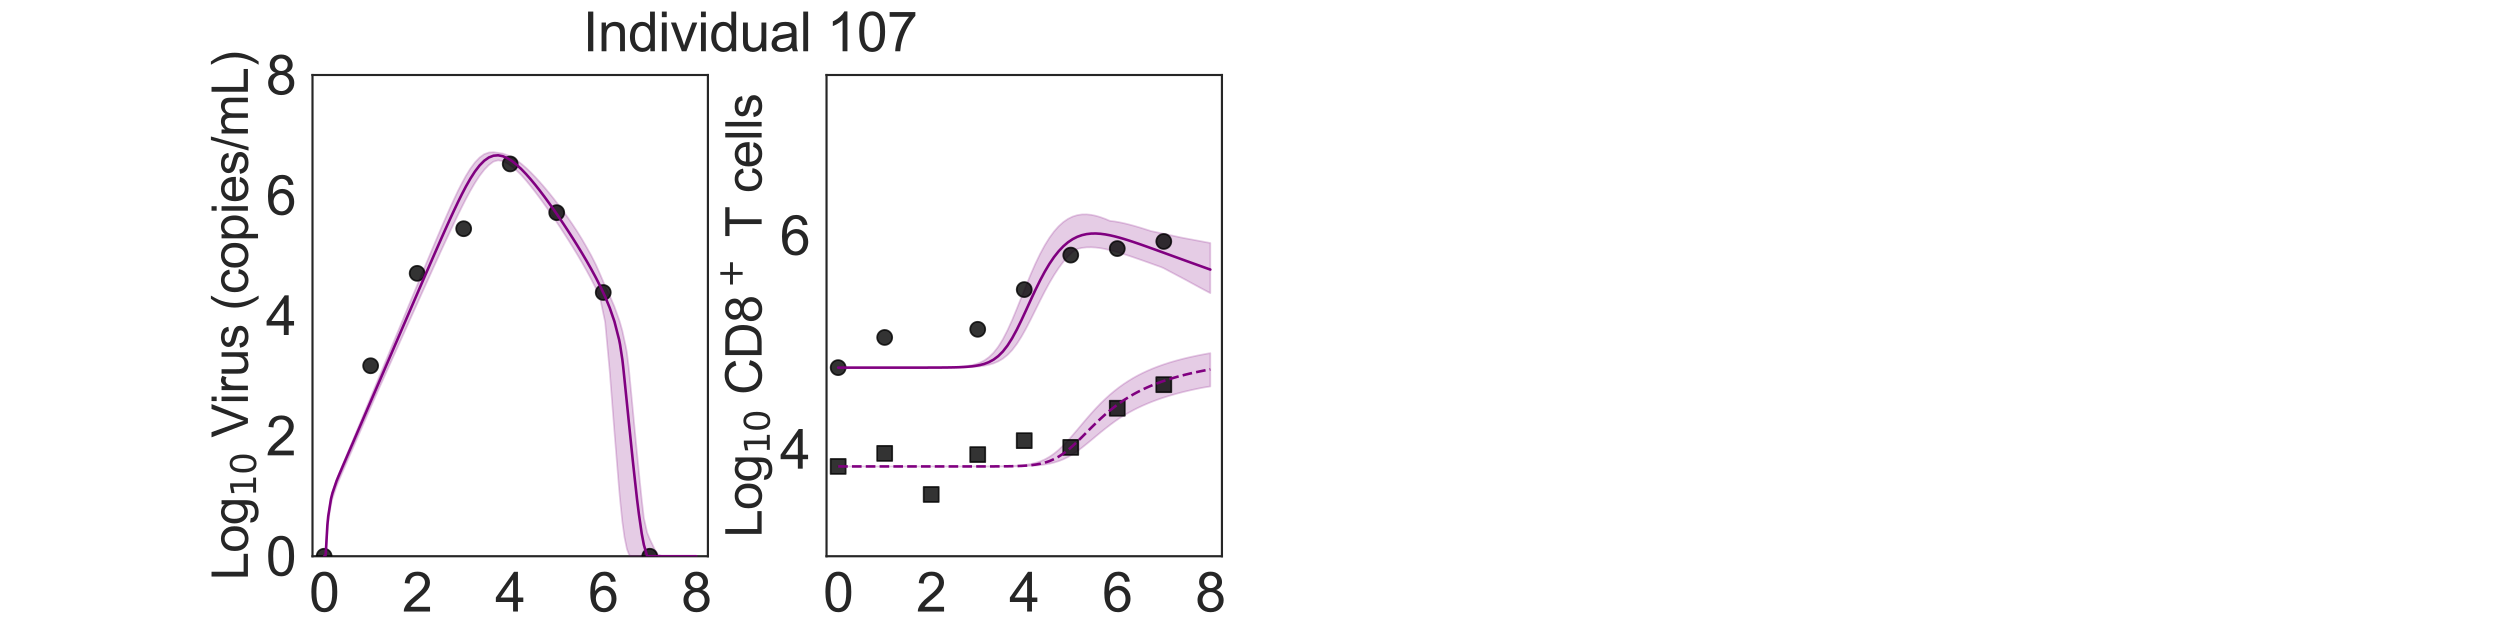 <?xml version="1.0" encoding="utf-8" standalone="no"?>
<!DOCTYPE svg PUBLIC "-//W3C//DTD SVG 1.1//EN"
  "http://www.w3.org/Graphics/SVG/1.1/DTD/svg11.dtd">
<svg xmlns:xlink="http://www.w3.org/1999/xlink" width="1440pt" height="360pt" viewBox="0 0 1440 360" xmlns="http://www.w3.org/2000/svg" version="1.1">
 <defs>
  <style type="text/css">*{stroke-linejoin: round; stroke-linecap: butt}</style>
 </defs>
 <g id="figure_1">
  <g id="patch_1">
   <path d="M 0 360 
L 1440 360 
L 1440 0 
L 0 0 
z
" style="fill: #ffffff"/>
  </g>
  <g id="axes_1">
   <g id="patch_2">
    <path d="M 180 320.4 
L 407.755 320.4 
L 407.755 43.2 
L 180 43.2 
z
" style="fill: #ffffff"/>
   </g>
   <g id="matplotlib.axis_1">
    <g id="xtick_1">
     <g id="text_1">
      <!-- 0 -->
      <g style="fill: #262626" transform="translate(178.024 352.232) scale(0.312 -0.312)">
       <defs>
        <path id="ArialMT-30" d="M 266 2259 
Q 266 3072 433 3567 
Q 600 4063 929 4331 
Q 1259 4600 1759 4600 
Q 2128 4600 2406 4451 
Q 2684 4303 2865 4023 
Q 3047 3744 3150 3342 
Q 3253 2941 3253 2259 
Q 3253 1453 3087 958 
Q 2922 463 2592 192 
Q 2263 -78 1759 -78 
Q 1097 -78 719 397 
Q 266 969 266 2259 
z
M 844 2259 
Q 844 1131 1108 757 
Q 1372 384 1759 384 
Q 2147 384 2411 759 
Q 2675 1134 2675 2259 
Q 2675 3391 2411 3762 
Q 2147 4134 1753 4134 
Q 1366 4134 1134 3806 
Q 844 3388 844 2259 
z
" transform="scale(0.016)"/>
       </defs>
       <use xlink:href="#ArialMT-30"/>
      </g>
     </g>
    </g>
    <g id="xtick_2">
     <g id="text_2">
      <!-- 2 -->
      <g style="fill: #262626" transform="translate(231.613 352.232) scale(0.312 -0.312)">
       <defs>
        <path id="ArialMT-32" d="M 3222 541 
L 3222 0 
L 194 0 
Q 188 203 259 391 
Q 375 700 629 1000 
Q 884 1300 1366 1694 
Q 2113 2306 2375 2664 
Q 2638 3022 2638 3341 
Q 2638 3675 2398 3904 
Q 2159 4134 1775 4134 
Q 1369 4134 1125 3890 
Q 881 3647 878 3216 
L 300 3275 
Q 359 3922 746 4261 
Q 1134 4600 1788 4600 
Q 2447 4600 2831 4234 
Q 3216 3869 3216 3328 
Q 3216 3053 3103 2787 
Q 2991 2522 2730 2228 
Q 2469 1934 1863 1422 
Q 1356 997 1212 845 
Q 1069 694 975 541 
L 3222 541 
z
" transform="scale(0.016)"/>
       </defs>
       <use xlink:href="#ArialMT-32"/>
      </g>
     </g>
    </g>
    <g id="xtick_3">
     <g id="text_3">
      <!-- 4 -->
      <g style="fill: #262626" transform="translate(285.202 352.232) scale(0.312 -0.312)">
       <defs>
        <path id="ArialMT-34" d="M 2069 0 
L 2069 1097 
L 81 1097 
L 81 1613 
L 2172 4581 
L 2631 4581 
L 2631 1613 
L 3250 1613 
L 3250 1097 
L 2631 1097 
L 2631 0 
L 2069 0 
z
M 2069 1613 
L 2069 3678 
L 634 1613 
L 2069 1613 
z
" transform="scale(0.016)"/>
       </defs>
       <use xlink:href="#ArialMT-34"/>
      </g>
     </g>
    </g>
    <g id="xtick_4">
     <g id="text_4">
      <!-- 6 -->
      <g style="fill: #262626" transform="translate(338.792 352.232) scale(0.312 -0.312)">
       <defs>
        <path id="ArialMT-36" d="M 3184 3459 
L 2625 3416 
Q 2550 3747 2413 3897 
Q 2184 4138 1850 4138 
Q 1581 4138 1378 3988 
Q 1113 3794 959 3422 
Q 806 3050 800 2363 
Q 1003 2672 1297 2822 
Q 1591 2972 1913 2972 
Q 2475 2972 2870 2558 
Q 3266 2144 3266 1488 
Q 3266 1056 3080 686 
Q 2894 316 2569 119 
Q 2244 -78 1831 -78 
Q 1128 -78 684 439 
Q 241 956 241 2144 
Q 241 3472 731 4075 
Q 1159 4600 1884 4600 
Q 2425 4600 2770 4297 
Q 3116 3994 3184 3459 
z
M 888 1484 
Q 888 1194 1011 928 
Q 1134 663 1356 523 
Q 1578 384 1822 384 
Q 2178 384 2434 671 
Q 2691 959 2691 1453 
Q 2691 1928 2437 2201 
Q 2184 2475 1800 2475 
Q 1419 2475 1153 2201 
Q 888 1928 888 1484 
z
" transform="scale(0.016)"/>
       </defs>
       <use xlink:href="#ArialMT-36"/>
      </g>
     </g>
    </g>
    <g id="xtick_5">
     <g id="text_5">
      <!-- 8 -->
      <g style="fill: #262626" transform="translate(392.381 352.232) scale(0.312 -0.312)">
       <defs>
        <path id="ArialMT-38" d="M 1131 2484 
Q 781 2613 612 2850 
Q 444 3088 444 3419 
Q 444 3919 803 4259 
Q 1163 4600 1759 4600 
Q 2359 4600 2725 4251 
Q 3091 3903 3091 3403 
Q 3091 3084 2923 2848 
Q 2756 2613 2416 2484 
Q 2838 2347 3058 2040 
Q 3278 1734 3278 1309 
Q 3278 722 2862 322 
Q 2447 -78 1769 -78 
Q 1091 -78 675 323 
Q 259 725 259 1325 
Q 259 1772 486 2073 
Q 713 2375 1131 2484 
z
M 1019 3438 
Q 1019 3113 1228 2906 
Q 1438 2700 1772 2700 
Q 2097 2700 2305 2904 
Q 2513 3109 2513 3406 
Q 2513 3716 2298 3927 
Q 2084 4138 1766 4138 
Q 1444 4138 1231 3931 
Q 1019 3725 1019 3438 
z
M 838 1322 
Q 838 1081 952 856 
Q 1066 631 1291 507 
Q 1516 384 1775 384 
Q 2178 384 2440 643 
Q 2703 903 2703 1303 
Q 2703 1709 2433 1975 
Q 2163 2241 1756 2241 
Q 1359 2241 1098 1978 
Q 838 1716 838 1322 
z
" transform="scale(0.016)"/>
       </defs>
       <use xlink:href="#ArialMT-38"/>
      </g>
     </g>
    </g>
    <g id="text_6">
     <!-- Time (d) -->
     <g style="fill: #262626" transform="translate(241.191 383.253) scale(0.286 -0.286)">
      <defs>
       <path id="ArialMT-54" d="M 1659 0 
L 1659 4041 
L 150 4041 
L 150 4581 
L 3781 4581 
L 3781 4041 
L 2266 4041 
L 2266 0 
L 1659 0 
z
" transform="scale(0.016)"/>
       <path id="ArialMT-69" d="M 425 3934 
L 425 4581 
L 988 4581 
L 988 3934 
L 425 3934 
z
M 425 0 
L 425 3319 
L 988 3319 
L 988 0 
L 425 0 
z
" transform="scale(0.016)"/>
       <path id="ArialMT-6d" d="M 422 0 
L 422 3319 
L 925 3319 
L 925 2853 
Q 1081 3097 1340 3245 
Q 1600 3394 1931 3394 
Q 2300 3394 2536 3241 
Q 2772 3088 2869 2813 
Q 3263 3394 3894 3394 
Q 4388 3394 4653 3120 
Q 4919 2847 4919 2278 
L 4919 0 
L 4359 0 
L 4359 2091 
Q 4359 2428 4304 2576 
Q 4250 2725 4106 2815 
Q 3963 2906 3769 2906 
Q 3419 2906 3187 2673 
Q 2956 2441 2956 1928 
L 2956 0 
L 2394 0 
L 2394 2156 
Q 2394 2531 2256 2718 
Q 2119 2906 1806 2906 
Q 1569 2906 1367 2781 
Q 1166 2656 1075 2415 
Q 984 2175 984 1722 
L 984 0 
L 422 0 
z
" transform="scale(0.016)"/>
       <path id="ArialMT-65" d="M 2694 1069 
L 3275 997 
Q 3138 488 2766 206 
Q 2394 -75 1816 -75 
Q 1088 -75 661 373 
Q 234 822 234 1631 
Q 234 2469 665 2931 
Q 1097 3394 1784 3394 
Q 2450 3394 2872 2941 
Q 3294 2488 3294 1666 
Q 3294 1616 3291 1516 
L 816 1516 
Q 847 969 1125 678 
Q 1403 388 1819 388 
Q 2128 388 2347 550 
Q 2566 713 2694 1069 
z
M 847 1978 
L 2700 1978 
Q 2663 2397 2488 2606 
Q 2219 2931 1791 2931 
Q 1403 2931 1139 2672 
Q 875 2413 847 1978 
z
" transform="scale(0.016)"/>
       <path id="ArialMT-20" transform="scale(0.016)"/>
       <path id="ArialMT-28" d="M 1497 -1347 
Q 1031 -759 709 28 
Q 388 816 388 1659 
Q 388 2403 628 3084 
Q 909 3875 1497 4659 
L 1900 4659 
Q 1522 4009 1400 3731 
Q 1209 3300 1100 2831 
Q 966 2247 966 1656 
Q 966 153 1900 -1347 
L 1497 -1347 
z
" transform="scale(0.016)"/>
       <path id="ArialMT-64" d="M 2575 0 
L 2575 419 
Q 2259 -75 1647 -75 
Q 1250 -75 917 144 
Q 584 363 401 755 
Q 219 1147 219 1656 
Q 219 2153 384 2558 
Q 550 2963 881 3178 
Q 1213 3394 1622 3394 
Q 1922 3394 2156 3267 
Q 2391 3141 2538 2938 
L 2538 4581 
L 3097 4581 
L 3097 0 
L 2575 0 
z
M 797 1656 
Q 797 1019 1065 703 
Q 1334 388 1700 388 
Q 2069 388 2326 689 
Q 2584 991 2584 1609 
Q 2584 2291 2321 2609 
Q 2059 2928 1675 2928 
Q 1300 2928 1048 2622 
Q 797 2316 797 1656 
z
" transform="scale(0.016)"/>
       <path id="ArialMT-29" d="M 791 -1347 
L 388 -1347 
Q 1322 153 1322 1656 
Q 1322 2244 1188 2822 
Q 1081 3291 891 3722 
Q 769 4003 388 4659 
L 791 4659 
Q 1378 3875 1659 3084 
Q 1900 2403 1900 1659 
Q 1900 816 1576 28 
Q 1253 -759 791 -1347 
z
" transform="scale(0.016)"/>
      </defs>
      <use xlink:href="#ArialMT-54"/>
      <use xlink:href="#ArialMT-69" transform="translate(57.334 0)"/>
      <use xlink:href="#ArialMT-6d" transform="translate(79.551 0)"/>
      <use xlink:href="#ArialMT-65" transform="translate(162.852 0)"/>
      <use xlink:href="#ArialMT-20" transform="translate(218.467 0)"/>
      <use xlink:href="#ArialMT-28" transform="translate(246.25 0)"/>
      <use xlink:href="#ArialMT-64" transform="translate(279.551 0)"/>
      <use xlink:href="#ArialMT-29" transform="translate(335.166 0)"/>
     </g>
    </g>
   </g>
   <g id="matplotlib.axis_2">
    <g id="ytick_1">
     <g id="text_7">
      <!-- 0 -->
      <g style="fill: #262626" transform="translate(153.15 331.566) scale(0.312 -0.312)">
       <use xlink:href="#ArialMT-30"/>
      </g>
     </g>
    </g>
    <g id="ytick_2">
     <g id="text_8">
      <!-- 2 -->
      <g style="fill: #262626" transform="translate(153.15 262.266) scale(0.312 -0.312)">
       <use xlink:href="#ArialMT-32"/>
      </g>
     </g>
    </g>
    <g id="ytick_3">
     <g id="text_9">
      <!-- 4 -->
      <g style="fill: #262626" transform="translate(153.15 192.966) scale(0.312 -0.312)">
       <use xlink:href="#ArialMT-34"/>
      </g>
     </g>
    </g>
    <g id="ytick_4">
     <g id="text_10">
      <!-- 6 -->
      <g style="fill: #262626" transform="translate(153.15 123.666) scale(0.312 -0.312)">
       <use xlink:href="#ArialMT-36"/>
      </g>
     </g>
    </g>
    <g id="ytick_5">
     <g id="text_11">
      <!-- 8 -->
      <g style="fill: #262626" transform="translate(153.15 54.366) scale(0.312 -0.312)">
       <use xlink:href="#ArialMT-38"/>
      </g>
     </g>
    </g>
    <g id="text_12">
     <!-- Log$_{10}$ Virus (copies/mL) -->
     <g style="fill: #262626" transform="translate(142.858 334.238) rotate(-90) scale(0.286 -0.286)">
      <defs>
       <path id="ArialMT-4c" d="M 469 0 
L 469 4581 
L 1075 4581 
L 1075 541 
L 3331 541 
L 3331 0 
L 469 0 
z
" transform="scale(0.016)"/>
       <path id="ArialMT-6f" d="M 213 1659 
Q 213 2581 725 3025 
Q 1153 3394 1769 3394 
Q 2453 3394 2887 2945 
Q 3322 2497 3322 1706 
Q 3322 1066 3130 698 
Q 2938 331 2570 128 
Q 2203 -75 1769 -75 
Q 1072 -75 642 372 
Q 213 819 213 1659 
z
M 791 1659 
Q 791 1022 1069 705 
Q 1347 388 1769 388 
Q 2188 388 2466 706 
Q 2744 1025 2744 1678 
Q 2744 2294 2464 2611 
Q 2184 2928 1769 2928 
Q 1347 2928 1069 2612 
Q 791 2297 791 1659 
z
" transform="scale(0.016)"/>
       <path id="ArialMT-67" d="M 319 -275 
L 866 -356 
Q 900 -609 1056 -725 
Q 1266 -881 1628 -881 
Q 2019 -881 2231 -725 
Q 2444 -569 2519 -288 
Q 2563 -116 2559 434 
Q 2191 0 1641 0 
Q 956 0 581 494 
Q 206 988 206 1678 
Q 206 2153 378 2554 
Q 550 2956 876 3175 
Q 1203 3394 1644 3394 
Q 2231 3394 2613 2919 
L 2613 3319 
L 3131 3319 
L 3131 450 
Q 3131 -325 2973 -648 
Q 2816 -972 2473 -1159 
Q 2131 -1347 1631 -1347 
Q 1038 -1347 672 -1080 
Q 306 -813 319 -275 
z
M 784 1719 
Q 784 1066 1043 766 
Q 1303 466 1694 466 
Q 2081 466 2343 764 
Q 2606 1063 2606 1700 
Q 2606 2309 2336 2618 
Q 2066 2928 1684 2928 
Q 1309 2928 1046 2623 
Q 784 2319 784 1719 
z
" transform="scale(0.016)"/>
       <path id="DejaVuSans-31" d="M 794 531 
L 1825 531 
L 1825 4091 
L 703 3866 
L 703 4441 
L 1819 4666 
L 2450 4666 
L 2450 531 
L 3481 531 
L 3481 0 
L 794 0 
L 794 531 
z
" transform="scale(0.016)"/>
       <path id="DejaVuSans-30" d="M 2034 4250 
Q 1547 4250 1301 3770 
Q 1056 3291 1056 2328 
Q 1056 1369 1301 889 
Q 1547 409 2034 409 
Q 2525 409 2770 889 
Q 3016 1369 3016 2328 
Q 3016 3291 2770 3770 
Q 2525 4250 2034 4250 
z
M 2034 4750 
Q 2819 4750 3233 4129 
Q 3647 3509 3647 2328 
Q 3647 1150 3233 529 
Q 2819 -91 2034 -91 
Q 1250 -91 836 529 
Q 422 1150 422 2328 
Q 422 3509 836 4129 
Q 1250 4750 2034 4750 
z
" transform="scale(0.016)"/>
       <path id="ArialMT-56" d="M 1803 0 
L 28 4581 
L 684 4581 
L 1875 1253 
Q 2019 853 2116 503 
Q 2222 878 2363 1253 
L 3600 4581 
L 4219 4581 
L 2425 0 
L 1803 0 
z
" transform="scale(0.016)"/>
       <path id="ArialMT-72" d="M 416 0 
L 416 3319 
L 922 3319 
L 922 2816 
Q 1116 3169 1280 3281 
Q 1444 3394 1641 3394 
Q 1925 3394 2219 3213 
L 2025 2691 
Q 1819 2813 1613 2813 
Q 1428 2813 1281 2702 
Q 1134 2591 1072 2394 
Q 978 2094 978 1738 
L 978 0 
L 416 0 
z
" transform="scale(0.016)"/>
       <path id="ArialMT-75" d="M 2597 0 
L 2597 488 
Q 2209 -75 1544 -75 
Q 1250 -75 995 37 
Q 741 150 617 320 
Q 494 491 444 738 
Q 409 903 409 1263 
L 409 3319 
L 972 3319 
L 972 1478 
Q 972 1038 1006 884 
Q 1059 663 1231 536 
Q 1403 409 1656 409 
Q 1909 409 2131 539 
Q 2353 669 2445 892 
Q 2538 1116 2538 1541 
L 2538 3319 
L 3100 3319 
L 3100 0 
L 2597 0 
z
" transform="scale(0.016)"/>
       <path id="ArialMT-73" d="M 197 991 
L 753 1078 
Q 800 744 1014 566 
Q 1228 388 1613 388 
Q 2000 388 2187 545 
Q 2375 703 2375 916 
Q 2375 1106 2209 1216 
Q 2094 1291 1634 1406 
Q 1016 1563 777 1677 
Q 538 1791 414 1992 
Q 291 2194 291 2438 
Q 291 2659 392 2848 
Q 494 3038 669 3163 
Q 800 3259 1026 3326 
Q 1253 3394 1513 3394 
Q 1903 3394 2198 3281 
Q 2494 3169 2634 2976 
Q 2775 2784 2828 2463 
L 2278 2388 
Q 2241 2644 2061 2787 
Q 1881 2931 1553 2931 
Q 1166 2931 1000 2803 
Q 834 2675 834 2503 
Q 834 2394 903 2306 
Q 972 2216 1119 2156 
Q 1203 2125 1616 2013 
Q 2213 1853 2448 1751 
Q 2684 1650 2818 1456 
Q 2953 1263 2953 975 
Q 2953 694 2789 445 
Q 2625 197 2315 61 
Q 2006 -75 1616 -75 
Q 969 -75 630 194 
Q 291 463 197 991 
z
" transform="scale(0.016)"/>
       <path id="ArialMT-63" d="M 2588 1216 
L 3141 1144 
Q 3050 572 2676 248 
Q 2303 -75 1759 -75 
Q 1078 -75 664 370 
Q 250 816 250 1647 
Q 250 2184 428 2587 
Q 606 2991 970 3192 
Q 1334 3394 1763 3394 
Q 2303 3394 2647 3120 
Q 2991 2847 3088 2344 
L 2541 2259 
Q 2463 2594 2264 2762 
Q 2066 2931 1784 2931 
Q 1359 2931 1093 2626 
Q 828 2322 828 1663 
Q 828 994 1084 691 
Q 1341 388 1753 388 
Q 2084 388 2306 591 
Q 2528 794 2588 1216 
z
" transform="scale(0.016)"/>
       <path id="ArialMT-70" d="M 422 -1272 
L 422 3319 
L 934 3319 
L 934 2888 
Q 1116 3141 1344 3267 
Q 1572 3394 1897 3394 
Q 2322 3394 2647 3175 
Q 2972 2956 3137 2557 
Q 3303 2159 3303 1684 
Q 3303 1175 3120 767 
Q 2938 359 2589 142 
Q 2241 -75 1856 -75 
Q 1575 -75 1351 44 
Q 1128 163 984 344 
L 984 -1272 
L 422 -1272 
z
M 931 1641 
Q 931 1000 1190 694 
Q 1450 388 1819 388 
Q 2194 388 2461 705 
Q 2728 1022 2728 1688 
Q 2728 2322 2467 2637 
Q 2206 2953 1844 2953 
Q 1484 2953 1207 2617 
Q 931 2281 931 1641 
z
" transform="scale(0.016)"/>
       <path id="ArialMT-2f" d="M 0 -78 
L 1328 4659 
L 1778 4659 
L 453 -78 
L 0 -78 
z
" transform="scale(0.016)"/>
      </defs>
      <use xlink:href="#ArialMT-4c" transform="translate(0 0.203)"/>
      <use xlink:href="#ArialMT-6f" transform="translate(55.615 0.203)"/>
      <use xlink:href="#ArialMT-67" transform="translate(111.23 0.203)"/>
      <use xlink:href="#DejaVuSans-31" transform="translate(167.803 -16.203) scale(0.7)"/>
      <use xlink:href="#DejaVuSans-30" transform="translate(212.339 -16.203) scale(0.7)"/>
      <use xlink:href="#ArialMT-20" transform="translate(259.609 0.203)"/>
      <use xlink:href="#ArialMT-56" transform="translate(287.393 0.203)"/>
      <use xlink:href="#ArialMT-69" transform="translate(354.092 0.203)"/>
      <use xlink:href="#ArialMT-72" transform="translate(376.309 0.203)"/>
      <use xlink:href="#ArialMT-75" transform="translate(409.609 0.203)"/>
      <use xlink:href="#ArialMT-73" transform="translate(465.225 0.203)"/>
      <use xlink:href="#ArialMT-20" transform="translate(515.225 0.203)"/>
      <use xlink:href="#ArialMT-28" transform="translate(543.008 0.203)"/>
      <use xlink:href="#ArialMT-63" transform="translate(576.309 0.203)"/>
      <use xlink:href="#ArialMT-6f" transform="translate(626.309 0.203)"/>
      <use xlink:href="#ArialMT-70" transform="translate(681.924 0.203)"/>
      <use xlink:href="#ArialMT-69" transform="translate(737.539 0.203)"/>
      <use xlink:href="#ArialMT-65" transform="translate(759.756 0.203)"/>
      <use xlink:href="#ArialMT-73" transform="translate(815.371 0.203)"/>
      <use xlink:href="#ArialMT-2f" transform="translate(865.371 0.203)"/>
      <use xlink:href="#ArialMT-6d" transform="translate(893.154 0.203)"/>
      <use xlink:href="#ArialMT-4c" transform="translate(976.455 0.203)"/>
      <use xlink:href="#ArialMT-29" transform="translate(1032.07 0.203)"/>
     </g>
    </g>
   </g>
   <g id="patch_3">
    <path d="M 180 320.4 
L 180 43.2 
" style="fill: none; stroke: #262626; stroke-width: 1.25; stroke-linejoin: miter; stroke-linecap: square"/>
   </g>
   <g id="patch_4">
    <path d="M 407.755 320.4 
L 407.755 43.2 
" style="fill: none; stroke: #262626; stroke-width: 1.25; stroke-linejoin: miter; stroke-linecap: square"/>
   </g>
   <g id="patch_5">
    <path d="M 180 320.4 
L 407.755 320.4 
" style="fill: none; stroke: #262626; stroke-width: 1.25; stroke-linejoin: miter; stroke-linecap: square"/>
   </g>
   <g id="patch_6">
    <path d="M 180 43.2 
L 407.755 43.2 
" style="fill: none; stroke: #262626; stroke-width: 1.25; stroke-linejoin: miter; stroke-linecap: square"/>
   </g>
   <g id="FillBetweenPolyCollection_1">
    <defs>
     <path id="mf3e32343ab" d="M 186.699 -39.6 
L 186.699 -39.6 
L 186.699 -39.6 
L 186.702 -39.6 
L 186.734 -39.6 
L 186.909 -39.6 
L 187.018 -39.6 
L 187.443 -39.6 
L 187.695 -39.601 
L 188.564 -54.209 
L 189.064 -59.471 
L 190.657 -69.366 
L 191.464 -72.69 
L 193.883 -79.952 
L 194.966 -82.631 
L 197.645 -88.889 
L 198.921 -91.816 
L 201.601 -97.98 
L 203.003 -101.192 
L 205.683 -107.357 
L 207.154 -110.729 
L 209.833 -116.894 
L 211.384 -120.449 
L 214.064 -126.613 
L 215.698 -130.36 
L 218.377 -136.374 
L 220.077 -140.148 
L 222.756 -146.11 
L 224.507 -150.001 
L 227.187 -155.962 
L 228.98 -159.946 
L 231.66 -165.905 
L 233.488 -169.966 
L 236.168 -175.921 
L 238.025 -180.045 
L 240.704 -185.993 
L 242.587 -190.169 
L 245.267 -196.103 
L 247.175 -200.324 
L 249.855 -206.233 
L 251.794 -210.499 
L 254.473 -216.358 
L 256.458 -220.679 
L 259.138 -226.441 
L 261.205 -230.826 
L 263.885 -236.402 
L 266.082 -240.848 
L 268.379 -245.344 
L 270.915 -250.051 
L 273.538 -254.549 
L 276.217 -258.647 
L 278.897 -262.136 
L 281.576 -264.915 
L 284.256 -266.917 
L 286.935 -267.645 
L 289.615 -267.198 
L 292.294 -265.812 
L 294.974 -263.938 
L 297.653 -261.667 
L 300.332 -259.072 
L 303.012 -256.022 
L 305.691 -252.756 
L 308.371 -249.322 
L 311.05 -245.748 
L 313.73 -242.052 
L 316.409 -238.248 
L 319.089 -234.347 
L 321.768 -230.354 
L 324.448 -226.269 
L 327.127 -222.089 
L 329.807 -217.807 
L 332.486 -213.406 
L 335.166 -208.865 
L 337.845 -204.148 
L 340.525 -199.201 
L 343.204 -193.941 
L 345.883 -187.201 
L 348.563 -174.494 
L 351.242 -145.65 
L 353.922 -111.159 
L 356.601 -78.402 
L 357.137 -72.439 
L 358.477 -59.451 
L 358.927 -56.196 
L 359.047 -55.328 
L 359.212 -54.14 
L 359.303 -53.481 
L 359.505 -52.02 
L 359.707 -50.559 
L 360.506 -46.695 
L 361.118 -43.751 
L 362.265 -40.766 
L 363.07 -39.6 
L 364.448 -39.6 
L 365.4 -39.6 
L 366.915 -39.6 
L 367.99 -39.6 
L 369.629 -39.6 
L 370.858 -39.6 
L 372.767 -39.6 
L 374.314 -39.6 
L 376.892 -39.6 
L 378.924 -39.6 
L 381.603 -39.6 
L 384.283 -39.6 
L 386.962 -39.6 
L 389.642 -39.6 
L 392.321 -39.6 
L 395.001 -39.6 
L 397.68 -39.6 
L 400.36 -39.6 
L 401.056 -39.6 
L 401.056 -39.6 
L 401.056 -39.6 
L 400.36 -39.6 
L 397.68 -39.6 
L 395.001 -39.6 
L 392.321 -39.6 
L 389.642 -39.6 
L 386.962 -39.6 
L 384.283 -39.6 
L 381.603 -39.6 
L 378.924 -40.61 
L 376.892 -44.037 
L 374.314 -49.416 
L 372.767 -53.188 
L 370.858 -61.691 
L 369.629 -72.305 
L 367.99 -88.11 
L 366.915 -98.996 
L 365.4 -114.694 
L 364.448 -124.615 
L 363.07 -138.984 
L 362.265 -147.298 
L 361.118 -156.704 
L 360.506 -160.165 
L 359.707 -163.825 
L 359.505 -164.75 
L 359.303 -165.675 
L 359.212 -166.093 
L 359.047 -166.845 
L 358.927 -167.396 
L 358.477 -169.457 
L 357.137 -174.195 
L 356.601 -175.874 
L 353.922 -183.359 
L 351.242 -189.632 
L 348.563 -195.21 
L 345.883 -201.532 
L 343.204 -207.605 
L 340.525 -212.898 
L 337.845 -217.702 
L 335.166 -222.323 
L 332.486 -226.63 
L 329.807 -230.701 
L 327.127 -234.586 
L 324.448 -238.315 
L 321.768 -241.908 
L 319.089 -245.378 
L 316.409 -248.727 
L 313.73 -251.952 
L 311.05 -255.044 
L 308.371 -257.987 
L 305.691 -260.758 
L 303.012 -263.323 
L 300.332 -265.64 
L 297.653 -267.653 
L 294.974 -269.326 
L 292.294 -270.633 
L 289.615 -271.562 
L 286.935 -271.971 
L 284.256 -272.353 
L 281.576 -272.151 
L 278.897 -271.195 
L 276.217 -269.246 
L 273.538 -266.439 
L 270.915 -262.85 
L 268.379 -258.781 
L 266.082 -254.574 
L 263.885 -250.263 
L 261.205 -244.61 
L 259.138 -240.093 
L 256.458 -234.027 
L 254.473 -229.457 
L 251.794 -223.185 
L 249.855 -218.609 
L 247.175 -212.235 
L 245.267 -207.678 
L 242.587 -201.254 
L 240.704 -196.734 
L 238.025 -190.285 
L 236.168 -185.815 
L 233.488 -179.354 
L 231.66 -174.95 
L 228.98 -168.481 
L 227.187 -164.16 
L 224.507 -157.688 
L 222.756 -153.468 
L 220.077 -146.993 
L 218.377 -142.899 
L 215.698 -136.423 
L 214.064 -132.487 
L 211.384 -126.01 
L 209.833 -122.277 
L 207.154 -115.798 
L 205.683 -112.258 
L 203.003 -105.779 
L 201.601 -102.407 
L 198.921 -95.933 
L 197.645 -92.866 
L 194.966 -86.311 
L 193.883 -83.55 
L 191.464 -76.204 
L 190.657 -72.89 
L 189.064 -62.903 
L 188.564 -57.652 
L 187.695 -42.406 
L 187.443 -39.91 
L 187.018 -39.6 
L 186.909 -39.6 
L 186.734 -39.6 
L 186.702 -39.6 
L 186.699 -39.6 
L 186.699 -39.6 
z
" style="stroke: #800080; stroke-opacity: 0.2"/>
    </defs>
    <g clip-path="url(#pdafac22e0f)">
     <use xlink:href="#mf3e32343ab" x="0" y="360" style="fill: #800080; fill-opacity: 0.2; stroke: #800080; stroke-opacity: 0.2"/>
    </g>
   </g>
   <g id="PathCollection_1">
    <defs>
     <path id="m64ef74c3bb" d="M 0 4.33 
C 1.148 4.33 2.25 3.874 3.062 3.062 
C 3.874 2.25 4.33 1.148 4.33 0 
C 4.33 -1.148 3.874 -2.25 3.062 -3.062 
C 2.25 -3.874 1.148 -4.33 0 -4.33 
C -1.148 -4.33 -2.25 -3.874 -3.062 -3.062 
C -3.874 -2.25 -4.33 -1.148 -4.33 0 
C -4.33 1.148 -3.874 2.25 -3.062 3.062 
C -2.25 3.874 -1.148 4.33 0 4.33 
z
" style="stroke: #000000; stroke-opacity: 0.8"/>
    </defs>
    <g clip-path="url(#pdafac22e0f)">
     <use xlink:href="#m64ef74c3bb" x="186.699" y="320.4" style="fill-opacity: 0.8; stroke: #000000; stroke-opacity: 0.8"/>
     <use xlink:href="#m64ef74c3bb" x="213.493" y="210.673" style="fill-opacity: 0.8; stroke: #000000; stroke-opacity: 0.8"/>
     <use xlink:href="#m64ef74c3bb" x="240.288" y="157.446" style="fill-opacity: 0.8; stroke: #000000; stroke-opacity: 0.8"/>
     <use xlink:href="#m64ef74c3bb" x="267.083" y="131.744" style="fill-opacity: 0.8; stroke: #000000; stroke-opacity: 0.8"/>
     <use xlink:href="#m64ef74c3bb" x="293.878" y="94.423" style="fill-opacity: 0.8; stroke: #000000; stroke-opacity: 0.8"/>
     <use xlink:href="#m64ef74c3bb" x="320.672" y="122.488" style="fill-opacity: 0.8; stroke: #000000; stroke-opacity: 0.8"/>
     <use xlink:href="#m64ef74c3bb" x="347.467" y="168.464" style="fill-opacity: 0.8; stroke: #000000; stroke-opacity: 0.8"/>
     <use xlink:href="#m64ef74c3bb" x="374.262" y="320.4" style="fill-opacity: 0.8; stroke: #000000; stroke-opacity: 0.8"/>
    </g>
   </g>
   <g id="line2d_1">
    <path d="M 186.699 320.4 
L 186.699 320.4 
L 186.702 320.4 
L 186.734 320.4 
L 186.909 320.4 
L 187.018 320.4 
L 187.443 320.4 
L 187.695 317.779 
L 188.564 302.546 
L 189.064 297.302 
L 190.657 287.309 
L 191.464 284.077 
L 193.883 276.977 
L 194.966 274.334 
L 197.645 268.043 
L 198.921 265.098 
L 201.601 258.883 
L 203.003 255.644 
L 205.683 249.424 
L 207.154 246.024 
L 209.833 239.804 
L 211.384 236.219 
L 214.064 229.999 
L 215.698 226.221 
L 218.377 220.001 
L 220.077 216.072 
L 222.756 209.852 
L 224.507 205.802 
L 227.187 199.584 
L 228.98 195.437 
L 231.66 189.221 
L 233.488 184.995 
L 236.168 178.783 
L 238.025 174.494 
L 240.704 168.291 
L 242.587 163.951 
L 245.267 157.765 
L 247.175 153.383 
L 249.855 147.233 
L 251.794 142.816 
L 254.473 136.738 
L 256.458 132.288 
L 259.138 126.353 
L 261.205 121.874 
L 263.885 116.224 
L 266.082 111.785 
L 268.379 107.391 
L 270.915 102.92 
L 273.538 98.827 
L 276.217 95.319 
L 278.897 92.591 
L 281.576 90.707 
L 284.256 89.675 
L 286.935 89.457 
L 289.615 89.975 
L 292.294 91.131 
L 294.974 92.825 
L 297.653 94.963 
L 300.332 97.465 
L 303.012 100.263 
L 305.691 103.304 
L 308.371 106.545 
L 311.05 109.954 
L 313.73 113.505 
L 316.409 117.178 
L 319.089 120.961 
L 321.768 124.842 
L 324.448 128.817 
L 327.127 132.885 
L 329.807 137.049 
L 332.486 141.318 
L 335.166 145.707 
L 337.845 150.241 
L 340.525 154.955 
L 343.204 159.907 
L 345.883 165.185 
L 348.563 170.936 
L 351.242 177.423 
L 353.922 185.191 
L 356.601 195.658 
L 357.137 198.384 
L 358.477 207.131 
L 358.927 211.032 
L 359.047 212.166 
L 359.212 213.75 
L 359.303 214.635 
L 359.505 216.599 
L 359.707 218.564 
L 360.506 226.408 
L 361.118 232.373 
L 362.265 243.7 
L 363.07 251.485 
L 364.448 264.92 
L 365.4 273.767 
L 366.915 287.43 
L 367.99 296.004 
L 369.629 307.33 
L 370.858 313.783 
L 372.767 320.4 
L 374.314 320.4 
L 376.892 320.4 
L 378.924 320.4 
L 381.603 320.4 
L 384.283 320.4 
L 386.962 320.4 
L 389.642 320.4 
L 392.321 320.4 
L 395.001 320.4 
L 397.68 320.4 
L 400.36 320.4 
L 401.056 320.4 
" clip-path="url(#pdafac22e0f)" style="fill: none; stroke: #800080; stroke-width: 1.5; stroke-linecap: round"/>
   </g>
  </g>
  <g id="axes_2">
   <g id="patch_7">
    <path d="M 476.082 320.4 
L 703.837 320.4 
L 703.837 43.2 
L 476.082 43.2 
z
" style="fill: #ffffff"/>
   </g>
   <g id="matplotlib.axis_3">
    <g id="xtick_6">
     <g id="text_13">
      <!-- 0 -->
      <g style="fill: #262626" transform="translate(474.105 352.232) scale(0.312 -0.312)">
       <use xlink:href="#ArialMT-30"/>
      </g>
     </g>
    </g>
    <g id="xtick_7">
     <g id="text_14">
      <!-- 2 -->
      <g style="fill: #262626" transform="translate(527.695 352.232) scale(0.312 -0.312)">
       <use xlink:href="#ArialMT-32"/>
      </g>
     </g>
    </g>
    <g id="xtick_8">
     <g id="text_15">
      <!-- 4 -->
      <g style="fill: #262626" transform="translate(581.284 352.232) scale(0.312 -0.312)">
       <use xlink:href="#ArialMT-34"/>
      </g>
     </g>
    </g>
    <g id="xtick_9">
     <g id="text_16">
      <!-- 6 -->
      <g style="fill: #262626" transform="translate(634.874 352.232) scale(0.312 -0.312)">
       <use xlink:href="#ArialMT-36"/>
      </g>
     </g>
    </g>
    <g id="xtick_10">
     <g id="text_17">
      <!-- 8 -->
      <g style="fill: #262626" transform="translate(688.463 352.232) scale(0.312 -0.312)">
       <use xlink:href="#ArialMT-38"/>
      </g>
     </g>
    </g>
    <g id="text_18">
     <!-- Time (d) -->
     <g style="fill: #262626" transform="translate(537.273 383.253) scale(0.286 -0.286)">
      <use xlink:href="#ArialMT-54"/>
      <use xlink:href="#ArialMT-69" transform="translate(57.334 0)"/>
      <use xlink:href="#ArialMT-6d" transform="translate(79.551 0)"/>
      <use xlink:href="#ArialMT-65" transform="translate(162.852 0)"/>
      <use xlink:href="#ArialMT-20" transform="translate(218.467 0)"/>
      <use xlink:href="#ArialMT-28" transform="translate(246.25 0)"/>
      <use xlink:href="#ArialMT-64" transform="translate(279.551 0)"/>
      <use xlink:href="#ArialMT-29" transform="translate(335.166 0)"/>
     </g>
    </g>
   </g>
   <g id="matplotlib.axis_4">
    <g id="ytick_6">
     <g id="text_19">
      <!-- 4 -->
      <g style="fill: #262626" transform="translate(449.232 269.966) scale(0.312 -0.312)">
       <use xlink:href="#ArialMT-34"/>
      </g>
     </g>
    </g>
    <g id="ytick_7">
     <g id="text_20">
      <!-- 6 -->
      <g style="fill: #262626" transform="translate(449.232 146.766) scale(0.312 -0.312)">
       <use xlink:href="#ArialMT-36"/>
      </g>
     </g>
    </g>
    <g id="text_21">
     <!-- Log$_{10}$ CD8$^+$ T cells -->
     <g style="fill: #262626" transform="translate(438.94 309.642) rotate(-90) scale(0.286 -0.286)">
      <defs>
       <path id="ArialMT-43" d="M 3763 1606 
L 4369 1453 
Q 4178 706 3683 314 
Q 3188 -78 2472 -78 
Q 1731 -78 1267 223 
Q 803 525 561 1097 
Q 319 1669 319 2325 
Q 319 3041 592 3573 
Q 866 4106 1370 4382 
Q 1875 4659 2481 4659 
Q 3169 4659 3637 4309 
Q 4106 3959 4291 3325 
L 3694 3184 
Q 3534 3684 3231 3912 
Q 2928 4141 2469 4141 
Q 1941 4141 1586 3887 
Q 1231 3634 1087 3207 
Q 944 2781 944 2328 
Q 944 1744 1114 1308 
Q 1284 872 1643 656 
Q 2003 441 2422 441 
Q 2931 441 3284 734 
Q 3638 1028 3763 1606 
z
" transform="scale(0.016)"/>
       <path id="ArialMT-44" d="M 494 0 
L 494 4581 
L 2072 4581 
Q 2606 4581 2888 4516 
Q 3281 4425 3559 4188 
Q 3922 3881 4101 3404 
Q 4281 2928 4281 2316 
Q 4281 1794 4159 1391 
Q 4038 988 3847 723 
Q 3656 459 3429 307 
Q 3203 156 2883 78 
Q 2563 0 2147 0 
L 494 0 
z
M 1100 541 
L 2078 541 
Q 2531 541 2789 625 
Q 3047 709 3200 863 
Q 3416 1078 3536 1442 
Q 3656 1806 3656 2325 
Q 3656 3044 3420 3430 
Q 3184 3816 2847 3947 
Q 2603 4041 2063 4041 
L 1100 4041 
L 1100 541 
z
" transform="scale(0.016)"/>
       <path id="DejaVuSans-2b" d="M 2944 4013 
L 2944 2272 
L 4684 2272 
L 4684 1741 
L 2944 1741 
L 2944 0 
L 2419 0 
L 2419 1741 
L 678 1741 
L 678 2272 
L 2419 2272 
L 2419 4013 
L 2944 4013 
z
" transform="scale(0.016)"/>
       <path id="ArialMT-6c" d="M 409 0 
L 409 4581 
L 972 4581 
L 972 0 
L 409 0 
z
" transform="scale(0.016)"/>
      </defs>
      <use xlink:href="#ArialMT-4c" transform="translate(0 0.827)"/>
      <use xlink:href="#ArialMT-6f" transform="translate(55.615 0.827)"/>
      <use xlink:href="#ArialMT-67" transform="translate(111.23 0.827)"/>
      <use xlink:href="#DejaVuSans-31" transform="translate(167.803 -15.58) scale(0.7)"/>
      <use xlink:href="#DejaVuSans-30" transform="translate(212.339 -15.58) scale(0.7)"/>
      <use xlink:href="#ArialMT-20" transform="translate(259.609 0.827)"/>
      <use xlink:href="#ArialMT-43" transform="translate(287.393 0.827)"/>
      <use xlink:href="#ArialMT-44" transform="translate(359.609 0.827)"/>
      <use xlink:href="#ArialMT-38" transform="translate(431.826 0.827)"/>
      <use xlink:href="#DejaVuSans-2b" transform="translate(502.036 39.108) scale(0.7)"/>
      <use xlink:href="#ArialMT-20" transform="translate(577.061 0.827)"/>
      <use xlink:href="#ArialMT-54" transform="translate(604.844 0.827)"/>
      <use xlink:href="#ArialMT-20" transform="translate(665.928 0.827)"/>
      <use xlink:href="#ArialMT-63" transform="translate(693.711 0.827)"/>
      <use xlink:href="#ArialMT-65" transform="translate(743.711 0.827)"/>
      <use xlink:href="#ArialMT-6c" transform="translate(799.326 0.827)"/>
      <use xlink:href="#ArialMT-6c" transform="translate(821.543 0.827)"/>
      <use xlink:href="#ArialMT-73" transform="translate(843.76 0.827)"/>
     </g>
    </g>
   </g>
   <g id="patch_8">
    <path d="M 476.082 320.4 
L 476.082 43.2 
" style="fill: none; stroke: #262626; stroke-width: 1.25; stroke-linejoin: miter; stroke-linecap: square"/>
   </g>
   <g id="patch_9">
    <path d="M 703.837 320.4 
L 703.837 43.2 
" style="fill: none; stroke: #262626; stroke-width: 1.25; stroke-linejoin: miter; stroke-linecap: square"/>
   </g>
   <g id="patch_10">
    <path d="M 476.082 320.4 
L 703.837 320.4 
" style="fill: none; stroke: #262626; stroke-width: 1.25; stroke-linejoin: miter; stroke-linecap: square"/>
   </g>
   <g id="patch_11">
    <path d="M 476.082 43.2 
L 703.837 43.2 
" style="fill: none; stroke: #262626; stroke-width: 1.25; stroke-linejoin: miter; stroke-linecap: square"/>
   </g>
   <g id="FillBetweenPolyCollection_2">
    <defs>
     <path id="mb4fcecdd97" d="M 482.78 -148.247 
L 482.78 -148.247 
L 482.781 -148.247 
L 482.784 -148.247 
L 482.815 -148.247 
L 482.991 -148.247 
L 483.1 -148.247 
L 483.525 -148.247 
L 483.776 -148.247 
L 484.645 -148.247 
L 485.146 -148.247 
L 486.739 -148.247 
L 487.546 -148.247 
L 489.965 -148.247 
L 491.047 -148.247 
L 493.727 -148.247 
L 495.003 -148.247 
L 497.682 -148.247 
L 499.085 -148.247 
L 501.764 -148.247 
L 503.235 -148.247 
L 505.915 -148.247 
L 507.466 -148.247 
L 510.145 -148.247 
L 511.779 -148.247 
L 514.459 -148.247 
L 516.158 -148.247 
L 518.838 -148.248 
L 520.589 -148.248 
L 523.269 -148.248 
L 525.062 -148.249 
L 527.742 -148.25 
L 529.57 -148.25 
L 532.249 -148.252 
L 534.106 -148.254 
L 536.786 -148.258 
L 538.669 -148.261 
L 541.348 -148.269 
L 543.257 -148.276 
L 545.936 -148.292 
L 547.875 -148.307 
L 550.555 -148.338 
L 552.54 -148.37 
L 555.22 -148.433 
L 557.287 -148.501 
L 559.966 -148.632 
L 562.163 -148.783 
L 564.461 -149.007 
L 566.997 -149.361 
L 569.619 -149.892 
L 572.299 -150.681 
L 574.978 -151.809 
L 577.658 -153.388 
L 580.337 -155.533 
L 583.017 -158.338 
L 585.696 -161.853 
L 588.376 -166.052 
L 591.055 -170.83 
L 593.735 -176.018 
L 596.414 -181.413 
L 599.094 -186.815 
L 601.773 -192.051 
L 604.452 -196.984 
L 607.132 -201.519 
L 609.811 -205.595 
L 612.491 -209.183 
L 615.17 -212.275 
L 617.85 -214.882 
L 620.529 -216.6 
L 623.209 -217.215 
L 625.888 -217.522 
L 628.568 -217.569 
L 631.247 -217.397 
L 633.927 -217.045 
L 636.606 -216.548 
L 639.286 -215.934 
L 641.965 -215.228 
L 644.645 -214.451 
L 647.324 -213.62 
L 650.004 -212.749 
L 652.683 -211.847 
L 653.219 -211.664 
L 654.559 -211.202 
L 655.009 -211.046 
L 655.129 -211.004 
L 655.293 -210.947 
L 655.384 -210.915 
L 655.586 -210.845 
L 655.788 -210.775 
L 656.588 -210.495 
L 657.2 -210.28 
L 658.347 -209.876 
L 659.152 -209.592 
L 660.529 -209.103 
L 661.482 -208.764 
L 662.997 -208.224 
L 664.072 -207.84 
L 665.711 -207.254 
L 666.939 -206.814 
L 668.849 -206.13 
L 670.396 -205.454 
L 672.973 -204.077 
L 675.006 -202.996 
L 677.685 -201.576 
L 680.364 -200.164 
L 683.044 -198.744 
L 685.723 -197.27 
L 688.403 -195.81 
L 691.082 -194.365 
L 693.762 -192.935 
L 696.441 -191.522 
L 697.138 -191.157 
L 697.138 -220.032 
L 697.138 -220.032 
L 696.441 -220.162 
L 693.762 -220.664 
L 691.082 -221.165 
L 688.403 -221.667 
L 685.723 -222.169 
L 683.044 -222.671 
L 680.364 -223.18 
L 677.685 -223.766 
L 675.006 -224.349 
L 672.973 -224.789 
L 670.396 -225.343 
L 668.849 -225.671 
L 666.939 -226.073 
L 665.711 -226.33 
L 664.072 -226.667 
L 662.997 -226.901 
L 661.482 -227.392 
L 660.529 -227.697 
L 659.152 -228.133 
L 658.347 -228.384 
L 657.2 -228.738 
L 656.588 -228.925 
L 655.788 -229.166 
L 655.586 -229.226 
L 655.384 -229.287 
L 655.293 -229.314 
L 655.129 -229.362 
L 655.009 -229.398 
L 654.559 -229.53 
L 653.219 -229.916 
L 652.683 -230.066 
L 650.004 -230.782 
L 647.324 -231.435 
L 644.645 -232.003 
L 641.965 -232.464 
L 639.286 -232.791 
L 636.606 -233.923 
L 633.927 -234.903 
L 631.247 -235.691 
L 628.568 -236.249 
L 625.888 -236.532 
L 623.209 -236.494 
L 620.529 -236.084 
L 617.85 -235.252 
L 615.17 -233.944 
L 612.491 -232.109 
L 609.811 -229.701 
L 607.132 -226.681 
L 604.452 -223.018 
L 601.773 -218.702 
L 599.094 -213.742 
L 596.414 -208.18 
L 593.735 -202.093 
L 591.055 -195.607 
L 588.376 -188.897 
L 585.696 -182.187 
L 583.017 -175.735 
L 580.337 -169.802 
L 577.658 -164.607 
L 574.978 -160.285 
L 572.299 -156.862 
L 569.619 -154.272 
L 566.997 -152.412 
L 564.461 -151.126 
L 562.163 -150.293 
L 559.966 -149.731 
L 557.287 -149.226 
L 555.22 -148.964 
L 552.54 -148.718 
L 550.555 -148.595 
L 547.875 -148.475 
L 545.936 -148.416 
L 543.257 -148.358 
L 541.348 -148.329 
L 538.669 -148.301 
L 536.786 -148.287 
L 534.106 -148.273 
L 532.249 -148.267 
L 529.57 -148.26 
L 527.742 -148.257 
L 525.062 -148.253 
L 523.269 -148.252 
L 520.589 -148.25 
L 518.838 -148.249 
L 516.158 -148.248 
L 514.459 -148.248 
L 511.779 -148.248 
L 510.145 -148.247 
L 507.466 -148.247 
L 505.915 -148.247 
L 503.235 -148.247 
L 501.764 -148.247 
L 499.085 -148.247 
L 497.682 -148.247 
L 495.003 -148.247 
L 493.727 -148.247 
L 491.047 -148.247 
L 489.965 -148.247 
L 487.546 -148.247 
L 486.739 -148.247 
L 485.146 -148.247 
L 484.645 -148.247 
L 483.776 -148.247 
L 483.525 -148.247 
L 483.1 -148.247 
L 482.991 -148.247 
L 482.815 -148.247 
L 482.784 -148.247 
L 482.781 -148.247 
L 482.78 -148.247 
z
" style="stroke: #800080; stroke-opacity: 0.2"/>
    </defs>
    <g clip-path="url(#pe5937da033)">
     <use xlink:href="#mb4fcecdd97" x="0" y="360" style="fill: #800080; fill-opacity: 0.2; stroke: #800080; stroke-opacity: 0.2"/>
    </g>
   </g>
   <g id="FillBetweenPolyCollection_3">
    <defs>
     <path id="m923a2fb567" d="M 482.78 -91.323 
L 482.78 -91.323 
L 482.781 -91.323 
L 482.784 -91.323 
L 482.815 -91.323 
L 482.991 -91.323 
L 483.1 -91.323 
L 483.525 -91.323 
L 483.776 -91.323 
L 484.645 -91.323 
L 485.146 -91.323 
L 486.739 -91.323 
L 487.546 -91.323 
L 489.965 -91.323 
L 491.047 -91.323 
L 493.727 -91.323 
L 495.003 -91.323 
L 497.682 -91.323 
L 499.085 -91.323 
L 501.764 -91.323 
L 503.235 -91.323 
L 505.915 -91.323 
L 507.466 -91.323 
L 510.145 -91.323 
L 511.779 -91.323 
L 514.459 -91.323 
L 516.158 -91.323 
L 518.838 -91.323 
L 520.589 -91.323 
L 523.269 -91.323 
L 525.062 -91.323 
L 527.742 -91.323 
L 529.57 -91.323 
L 532.249 -91.323 
L 534.106 -91.323 
L 536.786 -91.324 
L 538.669 -91.324 
L 541.348 -91.324 
L 543.257 -91.324 
L 545.936 -91.324 
L 547.875 -91.324 
L 550.555 -91.324 
L 552.54 -91.324 
L 555.22 -91.324 
L 557.287 -91.325 
L 559.966 -91.326 
L 562.163 -91.326 
L 564.461 -91.328 
L 566.997 -91.33 
L 569.619 -91.333 
L 572.299 -91.337 
L 574.978 -91.344 
L 577.658 -91.355 
L 580.337 -91.371 
L 583.017 -91.394 
L 585.696 -91.43 
L 588.376 -91.483 
L 591.055 -91.562 
L 593.735 -91.677 
L 596.414 -91.846 
L 599.094 -92.088 
L 601.773 -92.431 
L 604.452 -92.906 
L 607.132 -93.542 
L 609.811 -94.376 
L 612.491 -95.44 
L 615.17 -96.753 
L 617.85 -98.32 
L 620.529 -100.128 
L 623.209 -102.13 
L 625.888 -104.272 
L 628.568 -106.468 
L 631.247 -108.707 
L 633.927 -110.927 
L 636.606 -113.066 
L 639.286 -115.134 
L 641.965 -117.114 
L 644.645 -118.981 
L 647.324 -120.648 
L 650.004 -122.208 
L 652.683 -123.658 
L 653.219 -123.937 
L 654.559 -124.613 
L 655.009 -124.838 
L 655.129 -124.897 
L 655.293 -124.977 
L 655.384 -125.021 
L 655.586 -125.119 
L 655.788 -125.217 
L 656.588 -125.593 
L 657.2 -125.881 
L 658.347 -126.406 
L 659.152 -126.759 
L 660.529 -127.356 
L 661.482 -127.752 
L 662.997 -128.366 
L 664.072 -128.786 
L 665.711 -129.397 
L 666.939 -129.849 
L 668.849 -130.516 
L 670.396 -131.026 
L 672.973 -131.845 
L 675.006 -132.449 
L 677.685 -133.205 
L 680.364 -133.914 
L 683.044 -134.579 
L 685.723 -135.205 
L 688.403 -135.793 
L 691.082 -136.348 
L 693.762 -136.862 
L 696.441 -137.282 
L 697.138 -137.387 
L 697.138 -156.612 
L 697.138 -156.612 
L 696.441 -156.489 
L 693.762 -156.006 
L 691.082 -155.492 
L 688.403 -154.944 
L 685.723 -154.359 
L 683.044 -153.733 
L 680.364 -153.064 
L 677.685 -152.346 
L 675.006 -151.575 
L 672.973 -150.955 
L 670.396 -150.115 
L 668.849 -149.58 
L 666.939 -148.879 
L 665.711 -148.418 
L 664.072 -147.767 
L 662.997 -147.32 
L 661.482 -146.673 
L 660.529 -146.247 
L 659.152 -145.615 
L 658.347 -145.23 
L 657.2 -144.662 
L 656.588 -144.356 
L 655.788 -143.943 
L 655.586 -143.837 
L 655.384 -143.731 
L 655.293 -143.682 
L 655.129 -143.593 
L 655.009 -143.528 
L 654.559 -143.284 
L 653.219 -142.543 
L 652.683 -142.235 
L 650.004 -140.625 
L 647.324 -138.871 
L 644.645 -136.948 
L 641.965 -134.876 
L 639.286 -132.63 
L 636.606 -130.206 
L 633.927 -127.601 
L 631.247 -124.824 
L 628.568 -121.888 
L 625.888 -118.82 
L 623.209 -115.664 
L 620.529 -112.474 
L 617.85 -109.323 
L 615.17 -106.293 
L 612.491 -103.466 
L 609.811 -100.919 
L 607.132 -98.708 
L 604.452 -96.862 
L 601.773 -95.378 
L 599.094 -94.229 
L 596.414 -93.366 
L 593.735 -92.738 
L 591.055 -92.291 
L 588.376 -91.979 
L 585.696 -91.764 
L 583.017 -91.618 
L 580.337 -91.52 
L 577.658 -91.454 
L 574.978 -91.41 
L 572.299 -91.381 
L 569.619 -91.361 
L 566.997 -91.349 
L 564.461 -91.34 
L 562.163 -91.336 
L 559.966 -91.332 
L 557.287 -91.329 
L 555.22 -91.328 
L 552.54 -91.326 
L 550.555 -91.325 
L 547.875 -91.325 
L 545.936 -91.324 
L 543.257 -91.324 
L 541.348 -91.324 
L 538.669 -91.324 
L 536.786 -91.324 
L 534.106 -91.324 
L 532.249 -91.324 
L 529.57 -91.324 
L 527.742 -91.323 
L 525.062 -91.323 
L 523.269 -91.323 
L 520.589 -91.323 
L 518.838 -91.323 
L 516.158 -91.323 
L 514.459 -91.323 
L 511.779 -91.323 
L 510.145 -91.323 
L 507.466 -91.323 
L 505.915 -91.323 
L 503.235 -91.323 
L 501.764 -91.323 
L 499.085 -91.323 
L 497.682 -91.323 
L 495.003 -91.323 
L 493.727 -91.323 
L 491.047 -91.323 
L 489.965 -91.323 
L 487.546 -91.323 
L 486.739 -91.323 
L 485.146 -91.323 
L 484.645 -91.323 
L 483.776 -91.323 
L 483.525 -91.323 
L 483.1 -91.323 
L 482.991 -91.323 
L 482.815 -91.323 
L 482.784 -91.323 
L 482.781 -91.323 
L 482.78 -91.323 
z
" style="stroke: #800080; stroke-opacity: 0.2"/>
    </defs>
    <g clip-path="url(#pe5937da033)">
     <use xlink:href="#m923a2fb567" x="0" y="360" style="fill: #800080; fill-opacity: 0.2; stroke: #800080; stroke-opacity: 0.2"/>
    </g>
   </g>
   <g id="PathCollection_2">
    <g clip-path="url(#pe5937da033)">
     <use xlink:href="#m64ef74c3bb" x="482.78" y="211.753" style="fill-opacity: 0.8; stroke: #000000; stroke-opacity: 0.8"/>
     <use xlink:href="#m64ef74c3bb" x="509.575" y="194.374" style="fill-opacity: 0.8; stroke: #000000; stroke-opacity: 0.8"/>
     <use xlink:href="#m64ef74c3bb" x="563.164" y="189.682" style="fill-opacity: 0.8; stroke: #000000; stroke-opacity: 0.8"/>
     <use xlink:href="#m64ef74c3bb" x="589.959" y="166.803" style="fill-opacity: 0.8; stroke: #000000; stroke-opacity: 0.8"/>
     <use xlink:href="#m64ef74c3bb" x="616.754" y="146.939" style="fill-opacity: 0.8; stroke: #000000; stroke-opacity: 0.8"/>
     <use xlink:href="#m64ef74c3bb" x="643.549" y="143.185" style="fill-opacity: 0.8; stroke: #000000; stroke-opacity: 0.8"/>
     <use xlink:href="#m64ef74c3bb" x="670.343" y="139.073" style="fill-opacity: 0.8; stroke: #000000; stroke-opacity: 0.8"/>
    </g>
   </g>
   <g id="PathCollection_3">
    <defs>
     <path id="mdfaa18a53a" d="M -4.33 4.33 
L 4.33 4.33 
L 4.33 -4.33 
L -4.33 -4.33 
z
" style="stroke: #000000; stroke-opacity: 0.8"/>
    </defs>
    <g clip-path="url(#pe5937da033)">
     <use xlink:href="#mdfaa18a53a" x="482.78" y="268.673" style="fill-opacity: 0.8; stroke: #000000; stroke-opacity: 0.8"/>
     <use xlink:href="#mdfaa18a53a" x="509.575" y="261.162" style="fill-opacity: 0.8; stroke: #000000; stroke-opacity: 0.8"/>
     <use xlink:href="#mdfaa18a53a" x="536.37" y="284.818" style="fill-opacity: 0.8; stroke: #000000; stroke-opacity: 0.8"/>
     <use xlink:href="#mdfaa18a53a" x="563.164" y="261.838" style="fill-opacity: 0.8; stroke: #000000; stroke-opacity: 0.8"/>
     <use xlink:href="#mdfaa18a53a" x="589.959" y="253.807" style="fill-opacity: 0.8; stroke: #000000; stroke-opacity: 0.8"/>
     <use xlink:href="#mdfaa18a53a" x="616.754" y="257.711" style="fill-opacity: 0.8; stroke: #000000; stroke-opacity: 0.8"/>
     <use xlink:href="#mdfaa18a53a" x="643.549" y="235.153" style="fill-opacity: 0.8; stroke: #000000; stroke-opacity: 0.8"/>
     <use xlink:href="#mdfaa18a53a" x="670.343" y="221.567" style="fill-opacity: 0.8; stroke: #000000; stroke-opacity: 0.8"/>
    </g>
   </g>
   <g id="line2d_2">
    <path d="M 482.78 211.753 
L 482.781 211.753 
L 482.784 211.753 
L 482.815 211.753 
L 482.991 211.753 
L 483.1 211.753 
L 483.525 211.753 
L 483.776 211.753 
L 484.645 211.753 
L 485.146 211.753 
L 486.739 211.753 
L 487.546 211.753 
L 489.965 211.753 
L 491.047 211.753 
L 493.727 211.753 
L 495.003 211.753 
L 497.682 211.753 
L 499.085 211.753 
L 501.764 211.753 
L 503.235 211.753 
L 505.915 211.753 
L 507.466 211.753 
L 510.145 211.753 
L 511.779 211.753 
L 514.459 211.752 
L 516.158 211.752 
L 518.838 211.752 
L 520.589 211.751 
L 523.269 211.75 
L 525.062 211.75 
L 527.742 211.748 
L 529.57 211.746 
L 532.249 211.742 
L 534.106 211.739 
L 536.786 211.731 
L 538.669 211.724 
L 541.348 211.709 
L 543.257 211.694 
L 545.936 211.664 
L 547.875 211.633 
L 550.555 211.572 
L 552.54 211.507 
L 555.22 211.383 
L 557.287 211.246 
L 559.966 210.991 
L 562.163 210.693 
L 564.461 210.259 
L 566.997 209.582 
L 569.619 208.581 
L 572.299 207.134 
L 574.978 205.131 
L 577.658 202.449 
L 580.337 199.003 
L 583.017 194.777 
L 585.696 189.847 
L 588.376 184.377 
L 591.055 178.587 
L 593.735 172.712 
L 596.414 166.965 
L 599.094 161.521 
L 601.773 156.507 
L 604.452 152.003 
L 607.132 148.054 
L 609.811 144.672 
L 612.491 141.846 
L 615.17 139.551 
L 617.85 137.748 
L 620.529 136.394 
L 623.209 135.439 
L 625.888 134.836 
L 628.568 134.537 
L 631.247 134.495 
L 633.927 134.67 
L 636.606 135.023 
L 639.286 135.521 
L 641.965 136.136 
L 644.645 136.843 
L 647.324 137.621 
L 650.004 138.456 
L 652.683 139.332 
L 653.219 139.511 
L 654.559 139.965 
L 655.009 140.119 
L 655.129 140.16 
L 655.293 140.216 
L 655.384 140.247 
L 655.586 140.317 
L 655.788 140.387 
L 656.588 140.663 
L 657.2 140.876 
L 658.347 141.278 
L 659.152 141.562 
L 660.529 142.05 
L 661.482 142.39 
L 662.997 142.932 
L 664.072 143.319 
L 665.711 143.91 
L 666.939 144.355 
L 668.849 145.048 
L 670.396 145.611 
L 672.973 146.549 
L 675.006 147.289 
L 677.685 148.264 
L 680.364 149.238 
L 683.044 150.209 
L 685.723 151.178 
L 688.403 152.143 
L 691.082 153.105 
L 693.762 154.064 
L 696.441 155.018 
L 697.138 155.265 
" clip-path="url(#pe5937da033)" style="fill: none; stroke: #800080; stroke-width: 1.5; stroke-linecap: round"/>
   </g>
   <g id="line2d_3">
    <path d="M 482.78 268.677 
L 482.781 268.677 
L 482.784 268.677 
L 482.815 268.677 
L 482.991 268.677 
L 483.1 268.677 
L 483.525 268.677 
L 483.776 268.677 
L 484.645 268.677 
L 485.146 268.677 
L 486.739 268.677 
L 487.546 268.677 
L 489.965 268.677 
L 491.047 268.677 
L 493.727 268.677 
L 495.003 268.677 
L 497.682 268.677 
L 499.085 268.677 
L 501.764 268.677 
L 503.235 268.677 
L 505.915 268.677 
L 507.466 268.677 
L 510.145 268.677 
L 511.779 268.677 
L 514.459 268.677 
L 516.158 268.677 
L 518.838 268.677 
L 520.589 268.677 
L 523.269 268.677 
L 525.062 268.677 
L 527.742 268.677 
L 529.57 268.677 
L 532.249 268.677 
L 534.106 268.676 
L 536.786 268.676 
L 538.669 268.676 
L 541.348 268.676 
L 543.257 268.676 
L 545.936 268.676 
L 547.875 268.676 
L 550.555 268.676 
L 552.54 268.675 
L 555.22 268.675 
L 557.287 268.674 
L 559.966 268.672 
L 562.163 268.671 
L 564.461 268.668 
L 566.997 268.664 
L 569.619 268.658 
L 572.299 268.649 
L 574.978 268.635 
L 577.658 268.613 
L 580.337 268.581 
L 583.017 268.532 
L 585.696 268.46 
L 588.376 268.352 
L 591.055 268.192 
L 593.735 267.96 
L 596.414 267.624 
L 599.094 267.15 
L 601.773 266.493 
L 604.452 265.609 
L 607.132 264.456 
L 609.811 263.004 
L 612.491 261.243 
L 615.17 259.188 
L 617.85 256.876 
L 620.529 254.367 
L 623.209 251.729 
L 625.888 249.031 
L 628.568 246.336 
L 631.247 243.698 
L 633.927 241.156 
L 636.606 238.736 
L 639.286 236.455 
L 641.965 234.322 
L 644.645 232.336 
L 647.324 230.495 
L 650.004 228.792 
L 652.683 227.218 
L 653.219 226.918 
L 654.559 226.189 
L 655.009 225.95 
L 655.129 225.887 
L 655.293 225.801 
L 655.384 225.753 
L 655.586 225.648 
L 655.788 225.544 
L 656.588 225.137 
L 657.2 224.832 
L 658.347 224.275 
L 659.152 223.895 
L 660.529 223.265 
L 661.482 222.844 
L 662.997 222.197 
L 664.072 221.755 
L 665.711 221.106 
L 666.939 220.639 
L 668.849 219.943 
L 670.396 219.405 
L 672.973 218.557 
L 675.006 217.928 
L 677.685 217.146 
L 680.364 216.416 
L 683.044 215.732 
L 685.723 215.091 
L 688.403 214.49 
L 691.082 213.924 
L 693.762 213.392 
L 696.441 212.89 
L 697.138 212.765 
" clip-path="url(#pe5937da033)" style="fill: none; stroke-dasharray: 5.55,2.4; stroke-dashoffset: 0; stroke: #800080; stroke-width: 1.5"/>
   </g>
  </g>
  <g id="text_22">
   <!-- Individual 107 -->
   <g style="fill: #262626" transform="translate(335.733 29.532) scale(0.312 -0.312)">
    <defs>
     <path id="ArialMT-49" d="M 597 0 
L 597 4581 
L 1203 4581 
L 1203 0 
L 597 0 
z
" transform="scale(0.016)"/>
     <path id="ArialMT-6e" d="M 422 0 
L 422 3319 
L 928 3319 
L 928 2847 
Q 1294 3394 1984 3394 
Q 2284 3394 2536 3286 
Q 2788 3178 2913 3003 
Q 3038 2828 3088 2588 
Q 3119 2431 3119 2041 
L 3119 0 
L 2556 0 
L 2556 2019 
Q 2556 2363 2490 2533 
Q 2425 2703 2258 2804 
Q 2091 2906 1866 2906 
Q 1506 2906 1245 2678 
Q 984 2450 984 1813 
L 984 0 
L 422 0 
z
" transform="scale(0.016)"/>
     <path id="ArialMT-76" d="M 1344 0 
L 81 3319 
L 675 3319 
L 1388 1331 
Q 1503 1009 1600 663 
Q 1675 925 1809 1294 
L 2547 3319 
L 3125 3319 
L 1869 0 
L 1344 0 
z
" transform="scale(0.016)"/>
     <path id="ArialMT-61" d="M 2588 409 
Q 2275 144 1986 34 
Q 1697 -75 1366 -75 
Q 819 -75 525 192 
Q 231 459 231 875 
Q 231 1119 342 1320 
Q 453 1522 633 1644 
Q 813 1766 1038 1828 
Q 1203 1872 1538 1913 
Q 2219 1994 2541 2106 
Q 2544 2222 2544 2253 
Q 2544 2597 2384 2738 
Q 2169 2928 1744 2928 
Q 1347 2928 1158 2789 
Q 969 2650 878 2297 
L 328 2372 
Q 403 2725 575 2942 
Q 747 3159 1072 3276 
Q 1397 3394 1825 3394 
Q 2250 3394 2515 3294 
Q 2781 3194 2906 3042 
Q 3031 2891 3081 2659 
Q 3109 2516 3109 2141 
L 3109 1391 
Q 3109 606 3145 398 
Q 3181 191 3288 0 
L 2700 0 
Q 2613 175 2588 409 
z
M 2541 1666 
Q 2234 1541 1622 1453 
Q 1275 1403 1131 1340 
Q 988 1278 909 1158 
Q 831 1038 831 891 
Q 831 666 1001 516 
Q 1172 366 1500 366 
Q 1825 366 2078 508 
Q 2331 650 2450 897 
Q 2541 1088 2541 1459 
L 2541 1666 
z
" transform="scale(0.016)"/>
     <path id="ArialMT-31" d="M 2384 0 
L 1822 0 
L 1822 3584 
Q 1619 3391 1289 3197 
Q 959 3003 697 2906 
L 697 3450 
Q 1169 3672 1522 3987 
Q 1875 4303 2022 4600 
L 2384 4600 
L 2384 0 
z
" transform="scale(0.016)"/>
     <path id="ArialMT-37" d="M 303 3981 
L 303 4522 
L 3269 4522 
L 3269 4084 
Q 2831 3619 2401 2847 
Q 1972 2075 1738 1259 
Q 1569 684 1522 0 
L 944 0 
Q 953 541 1156 1306 
Q 1359 2072 1739 2783 
Q 2119 3494 2547 3981 
L 303 3981 
z
" transform="scale(0.016)"/>
    </defs>
    <use xlink:href="#ArialMT-49"/>
    <use xlink:href="#ArialMT-6e" transform="translate(27.783 0)"/>
    <use xlink:href="#ArialMT-64" transform="translate(83.398 0)"/>
    <use xlink:href="#ArialMT-69" transform="translate(139.014 0)"/>
    <use xlink:href="#ArialMT-76" transform="translate(161.23 0)"/>
    <use xlink:href="#ArialMT-69" transform="translate(211.23 0)"/>
    <use xlink:href="#ArialMT-64" transform="translate(233.447 0)"/>
    <use xlink:href="#ArialMT-75" transform="translate(289.062 0)"/>
    <use xlink:href="#ArialMT-61" transform="translate(344.678 0)"/>
    <use xlink:href="#ArialMT-6c" transform="translate(400.293 0)"/>
    <use xlink:href="#ArialMT-20" transform="translate(422.51 0)"/>
    <use xlink:href="#ArialMT-31" transform="translate(450.293 0)"/>
    <use xlink:href="#ArialMT-30" transform="translate(505.908 0)"/>
    <use xlink:href="#ArialMT-37" transform="translate(561.523 0)"/>
   </g>
  </g>
 </g>
 <defs>
  <clipPath id="pdafac22e0f">
   <rect x="180" y="43.2" width="227.755" height="277.2"/>
  </clipPath>
  <clipPath id="pe5937da033">
   <rect x="476.082" y="43.2" width="227.755" height="277.2"/>
  </clipPath>
 </defs>
</svg>
